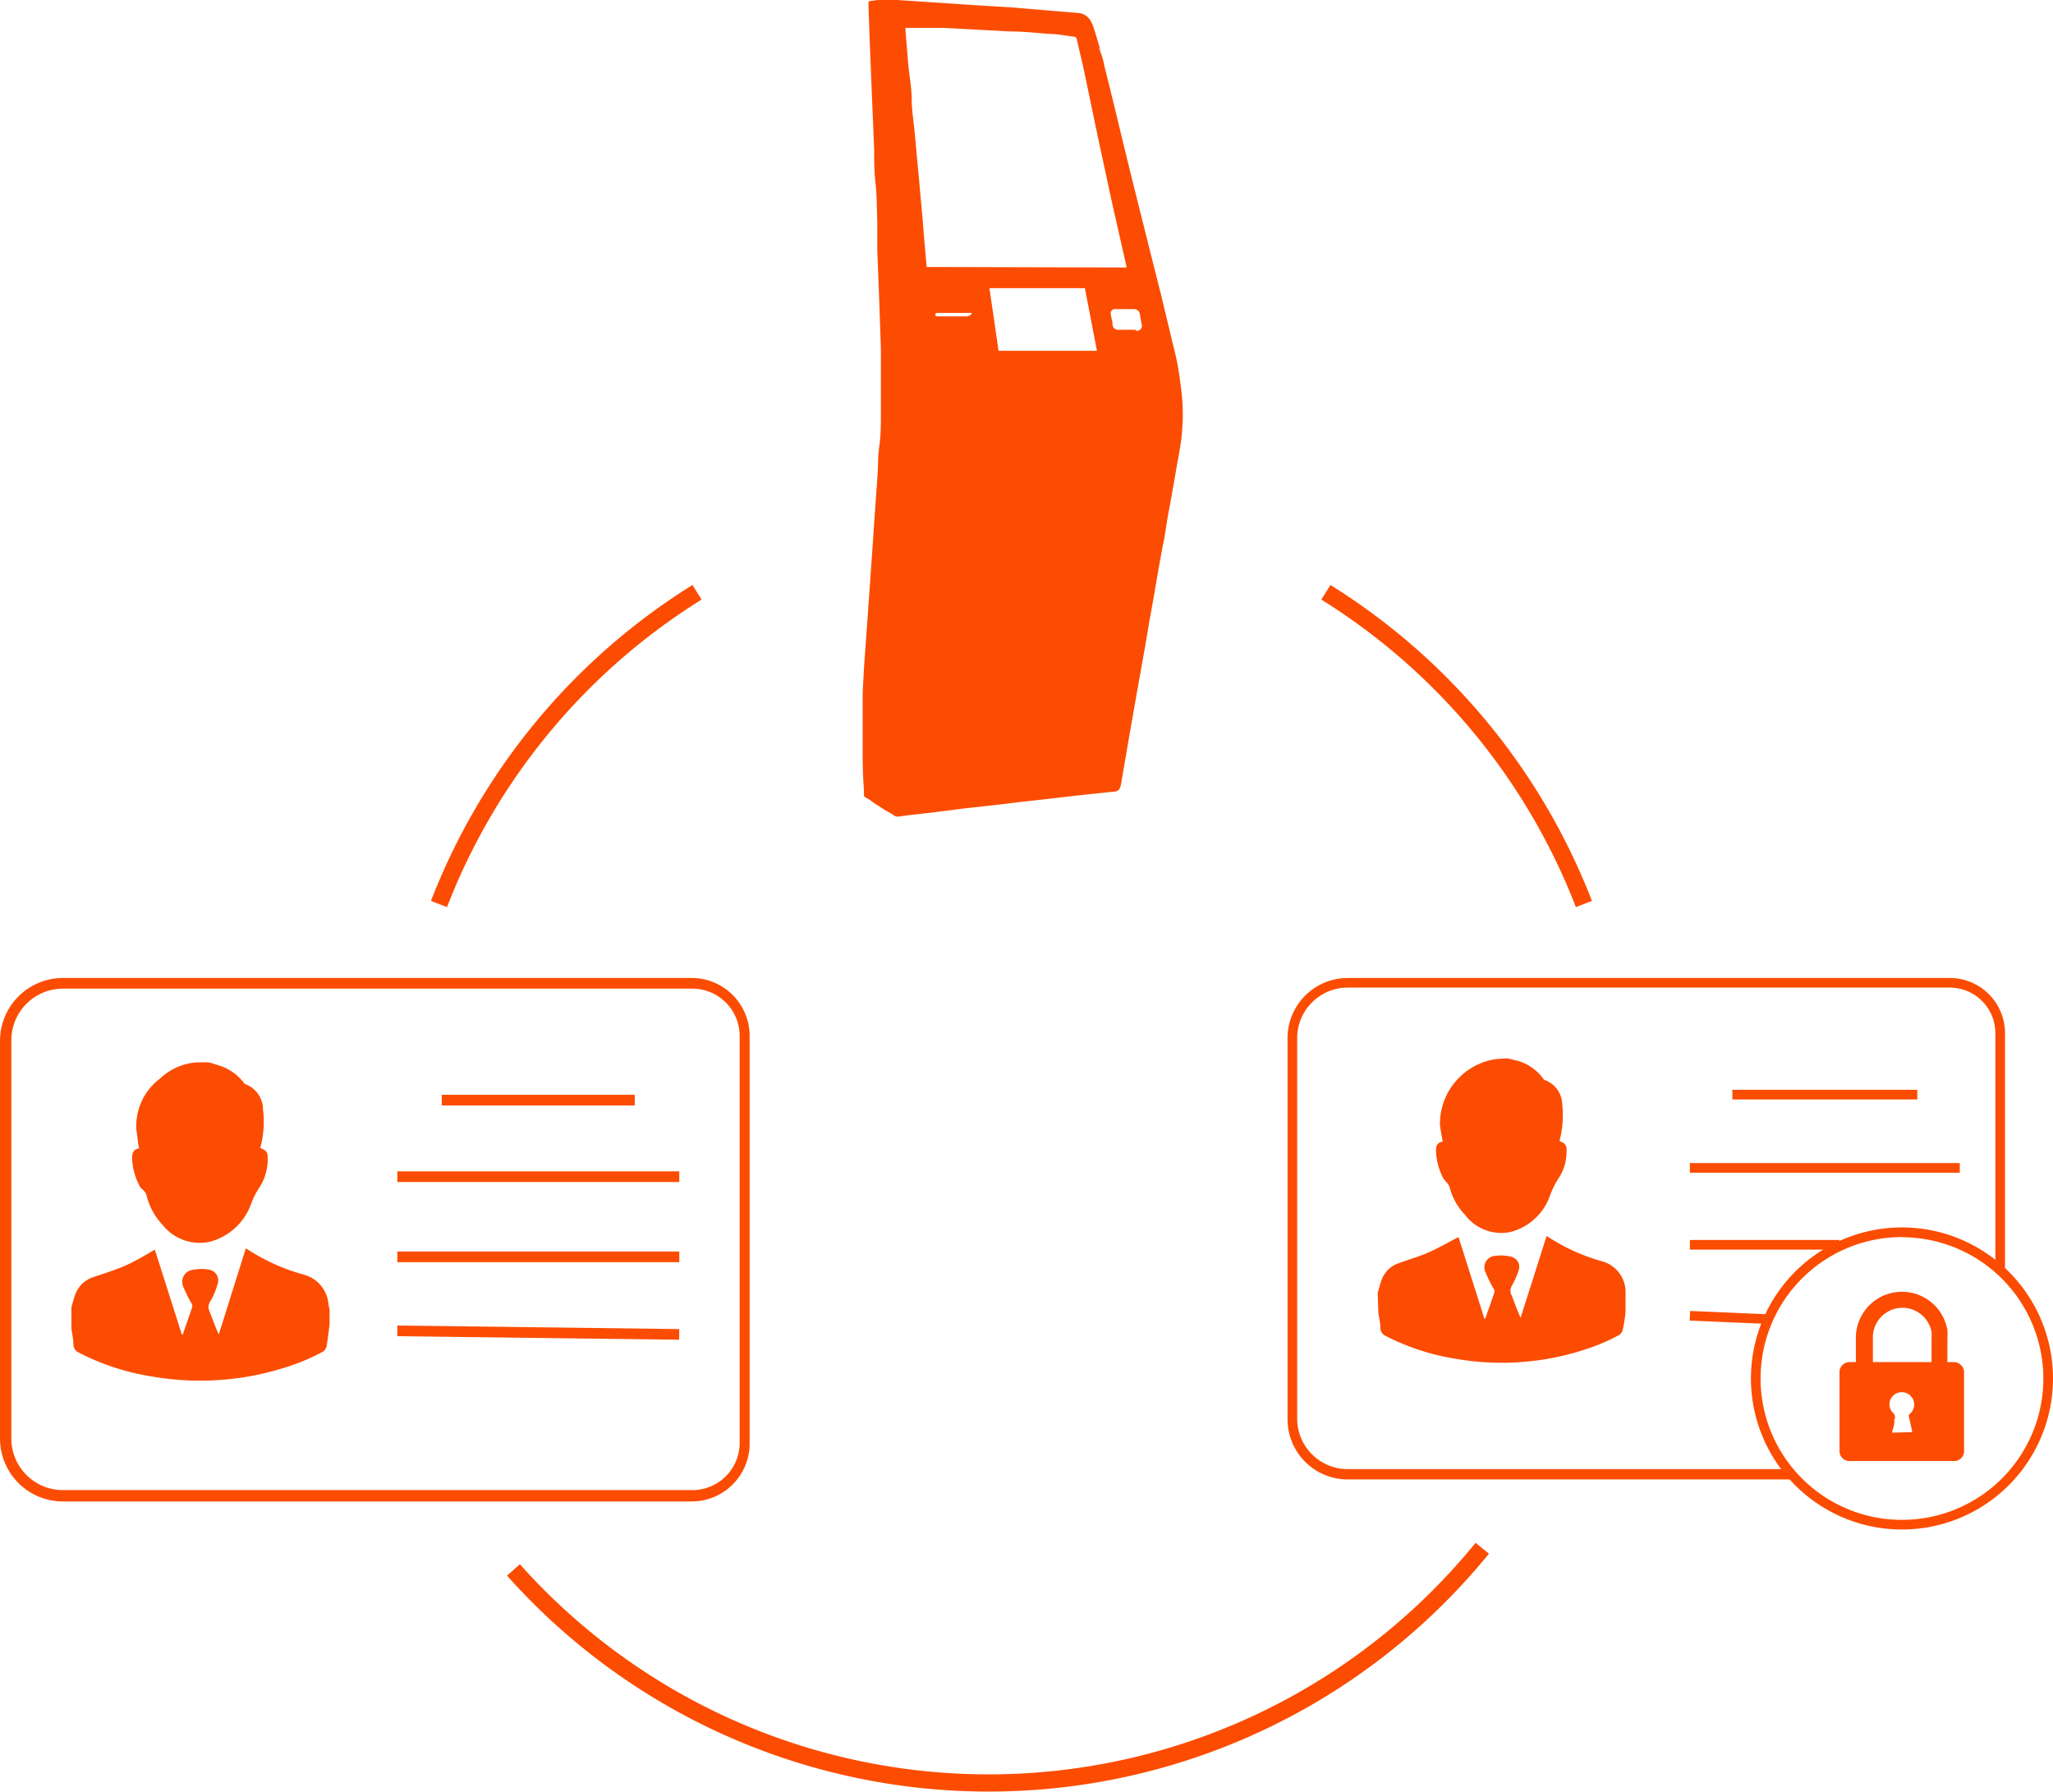 <svg xmlns="http://www.w3.org/2000/svg" viewBox="0 0 119.35 104.15"><defs><style>.cls-1{fill:#fc4c02;}.cls-2{fill:none;stroke:#fc4c02;stroke-miterlimit:10;}</style></defs><g id="Layer_2" data-name="Layer 2"><g id="Слой_1" data-name="Слой 1"><path class="cls-1" d="M4.15,76c.07-.24.13-.5.22-.74a1.65,1.65,0,0,1,1-1c.63-.22,1.27-.41,1.87-.67S8.39,73,9,72.64l1.57,4.93h.06c.18-.54.37-1.07.55-1.61,0-.06,0-.17-.08-.25a8.3,8.3,0,0,1-.44-.9.7.7,0,0,1,.61-1,2.34,2.34,0,0,1,.91,0,.63.63,0,0,1,.47.83,3.89,3.89,0,0,1-.42,1,.58.58,0,0,0-.06.57c.18.44.33.9.55,1.36l1.57-5a2.75,2.75,0,0,1,.25.15,11.59,11.59,0,0,0,3.14,1.38,1.94,1.94,0,0,1,1.42,1.77,2,2,0,0,0,.06.23V77c-.06.42-.1.83-.17,1.24a.51.51,0,0,1-.23.34,12.63,12.63,0,0,1-1.45.66,16.28,16.28,0,0,1-8.44.78,13.91,13.91,0,0,1-4.3-1.4.52.52,0,0,1-.3-.46c0-.31-.08-.62-.12-.93Z"/><path class="cls-1" d="M12,61.75c.21,0,.43.09.64.16a2.87,2.87,0,0,1,1.51,1s.08.11.14.12a1.58,1.58,0,0,1,1,1.48,5.74,5.74,0,0,1-.16,2.22c.37.15.45.25.43.64A3,3,0,0,1,15.1,69a4.63,4.63,0,0,0-.51,1,3.48,3.48,0,0,1-2.42,2.19,2.76,2.76,0,0,1-2.73-1,3.83,3.83,0,0,1-.93-1.74.83.83,0,0,0-.17-.26A1.43,1.43,0,0,1,8.15,69a3.69,3.69,0,0,1-.47-1.71c0-.29.1-.5.41-.53C8,66.41,8,66.06,7.93,65.7a3.44,3.44,0,0,1,1.37-3,3.47,3.47,0,0,1,2.06-.94l0,0Z"/><path class="cls-1" d="M40.21,87.28H3.66A3.66,3.66,0,0,1,0,83.62V60.51a3.66,3.66,0,0,1,3.66-3.66H40.21a3.37,3.37,0,0,1,3.37,3.37V83.91A3.37,3.37,0,0,1,40.21,87.28ZM3.66,57.47a3,3,0,0,0-3,3V83.62a3,3,0,0,0,3,3H40.21A2.75,2.75,0,0,0,43,83.91V60.22a2.75,2.75,0,0,0-2.75-2.75Z"/><rect class="cls-1" x="25.68" y="63.64" width="11.22" height="0.62"/><rect class="cls-1" x="23.1" y="68.09" width="16.39" height="0.62"/><rect class="cls-1" x="23.1" y="72.75" width="16.39" height="0.62"/><rect class="cls-1" x="30.98" y="69.28" width="0.62" height="16.39" transform="translate(-46.57 107.78) rotate(-89.28)"/><path class="cls-1" d="M68.61,22.21a15,15,0,0,0-.4-2.1l-.69-2.88-.66-2.62-1-4c-.34-1.37-.67-2.74-1-4.11-.22-.89-.43-1.78-.66-2.67a3.85,3.85,0,0,0-.31-1s0,0,0-.07L64,3h0c-.14-.47-.28-.95-.43-1.42a1.88,1.88,0,0,0-.22-.45.9.9,0,0,0-.75-.38L58.79.43,56.53.29,52.17,0,51.12,0a3.44,3.44,0,0,0-.45.05v0h.08v0h0c-.27,0-.27,0-.26.31l.06,1.75.12,3,.15,3.58c0,.67,0,1.34.08,2s.07,1.42.1,2.12L51,14.53l.12,3.1.09,2.65c0,.36,0,.72,0,1.07,0,.89,0,1.77,0,2.66,0,.64,0,1.28-.09,1.91s-.07,1.18-.11,1.77c-.06.9-.13,1.8-.19,2.7s-.11,1.65-.17,2.48l-.21,3c-.05.65-.09,1.29-.14,1.94s-.07,1-.1,1.54-.05.85-.05,1.27c0,.87,0,1.73,0,2.59s0,1.84.08,2.75a1.37,1.37,0,0,0,0,.29.13.13,0,0,0,.08.1l.25.14.25.19.69.44a4.64,4.64,0,0,1,.44.26.42.42,0,0,0,.35.08l.5-.07,1.26-.14L56,47l1.9-.21,1.57-.19,1.09-.12,2.27-.26,2-.21a.37.37,0,0,0,.23-.12.89.89,0,0,0,.11-.31c.1-.56.19-1.13.29-1.69.27-1.58.55-3.16.83-4.74.18-1,.36-2,.53-3.06.11-.58.21-1.15.31-1.73s.23-1.35.35-2c.06-.35.13-.69.19-1s.13-.81.2-1.22.1-.55.15-.82c.12-.65.23-1.29.34-1.93s.22-1.16.3-1.75c.06-.4.07-.81.1-1.22A12.42,12.42,0,0,0,68.61,22.21ZM53.87,15.52l-.06-.7c-.06-.68-.12-1.36-.17-2.05l-.15-1.63c-.05-.62-.11-1.23-.17-1.85s-.1-1.16-.16-1.73S53,6.34,53,5.73s-.15-1.4-.21-2.11-.1-1.24-.15-1.86V1.62h2.16l1.54.08,2.4.13c.74,0,1.49.08,2.23.14.49,0,1,.11,1.46.16.1,0,.14.05.17.15.13.61.29,1.22.42,1.83.23,1.09.45,2.18.68,3.26s.41,1.93.62,2.89c.16.76.33,1.53.5,2.29l.66,2.91a.34.34,0,0,0,0,.09Zm2.32,2.87c-.56,0-1.12,0-1.68,0-.06,0-.13,0-.13-.08s0-.12.13-.12h2A.35.35,0,0,1,56.19,18.39Zm1.86,2-.53-3.64h5.55l.7,3.64Zm8-1.22h-.52c-.17,0-.33,0-.5,0a.32.32,0,0,1-.35-.27c0-.21-.08-.43-.11-.65a.24.24,0,0,1,.27-.28h1.1a.34.34,0,0,1,.33.32l.09.52A.29.29,0,0,1,66,19.21Z"/><path class="cls-1" d="M80.09,75.15c.08-.24.13-.49.22-.72a1.58,1.58,0,0,1,1-1c.6-.22,1.21-.39,1.79-.65s1.11-.57,1.69-.87l1.5,4.73h.06c.17-.51.36-1,.53-1.54,0-.06,0-.16-.08-.23a7.71,7.71,0,0,1-.42-.87.67.67,0,0,1,.58-1,2.33,2.33,0,0,1,.87.05.6.6,0,0,1,.46.78,4.54,4.54,0,0,1-.41.93.55.55,0,0,0,0,.54c.17.42.31.86.52,1.3l1.51-4.75.23.14a11.24,11.24,0,0,0,3,1.33,1.86,1.86,0,0,1,1.36,1.69c0,.08,0,.15,0,.23v.86c0,.39-.08.79-.16,1.19a.49.49,0,0,1-.21.31,10.86,10.86,0,0,1-1.39.64,15.59,15.59,0,0,1-8.09.75,13.49,13.49,0,0,1-4.11-1.34.5.5,0,0,1-.29-.44c0-.3-.08-.6-.12-.9Z"/><path class="cls-1" d="M87.63,61.52l.62.15a2.77,2.77,0,0,1,1.44,1,.25.25,0,0,0,.13.12,1.53,1.53,0,0,1,1,1.41,5.88,5.88,0,0,1-.16,2.13c.35.14.43.24.41.62a2.77,2.77,0,0,1-.48,1.57,5,5,0,0,0-.49,1,3.3,3.3,0,0,1-2.31,2.1,2.64,2.64,0,0,1-2.62-1A3.63,3.63,0,0,1,84.27,69a.92.92,0,0,0-.16-.26,2,2,0,0,1-.19-.22,3.65,3.65,0,0,1-.44-1.64c0-.28.09-.48.39-.51-.05-.35-.13-.69-.16-1A3.81,3.81,0,0,1,87,61.56s0,0,0,0Z"/><rect class="cls-1" x="100.71" y="63.35" width="10.75" height="0.56"/><rect class="cls-1" x="98.24" y="67.61" width="15.69" height="0.56"/><rect class="cls-1" x="98.24" y="72.08" width="8.69" height="0.56"/><rect class="cls-1" x="100.28" y="74.26" width="0.56" height="4.64" transform="translate(19.75 173.78) rotate(-87.55)"/><path class="cls-1" d="M107.89,79.18V77.79a2.68,2.68,0,0,1,5.32-.48,4.38,4.38,0,0,1,0,.52c0,.41,0,.83,0,1.25v.1h.33a.6.6,0,0,1,.64.64v4.49a.58.58,0,0,1-.62.62h-6a.58.58,0,0,1-.62-.62V79.8a.58.58,0,0,1,.62-.62Zm4.4,0v-.06c0-.45,0-.9,0-1.35a2,2,0,0,0,0-.34,1.72,1.72,0,0,0-3.41.38v1.29s0,0,0,.08Zm-1.12,4.07a0,0,0,0,0,0,0c-.06-.3-.13-.61-.2-.91a.11.11,0,0,1,.05-.14.72.72,0,1,0-1.08-.92.69.69,0,0,0,.09.83.33.33,0,0,1,.1.41.36.36,0,0,0,0,.1c0,.22-.09.43-.14.66Z"/><path class="cls-1" d="M104.18,86H78.35a3.5,3.5,0,0,1-3.5-3.5V60.34a3.5,3.5,0,0,1,3.5-3.49h35a3.21,3.21,0,0,1,3.21,3.21V73.73H116V60.06a2.65,2.65,0,0,0-2.65-2.65h-35a2.94,2.94,0,0,0-2.94,2.93V82.46a2.94,2.94,0,0,0,2.94,2.94h25.83Z"/><path class="cls-1" d="M110.58,88.91a8.78,8.78,0,1,1,8.77-8.77A8.78,8.78,0,0,1,110.58,88.91Zm0-17a8.22,8.22,0,1,0,8.21,8.22A8.23,8.23,0,0,0,110.58,71.92Z"/><path class="cls-2" d="M92.08,52.55a37.11,37.11,0,0,0-15-18.12"/><path class="cls-2" d="M25.52,52.55a37.11,37.11,0,0,1,15-18.12"/><path class="cls-2" d="M29.85,91.26A37,37,0,0,0,86.17,90"/></g></g></svg>
